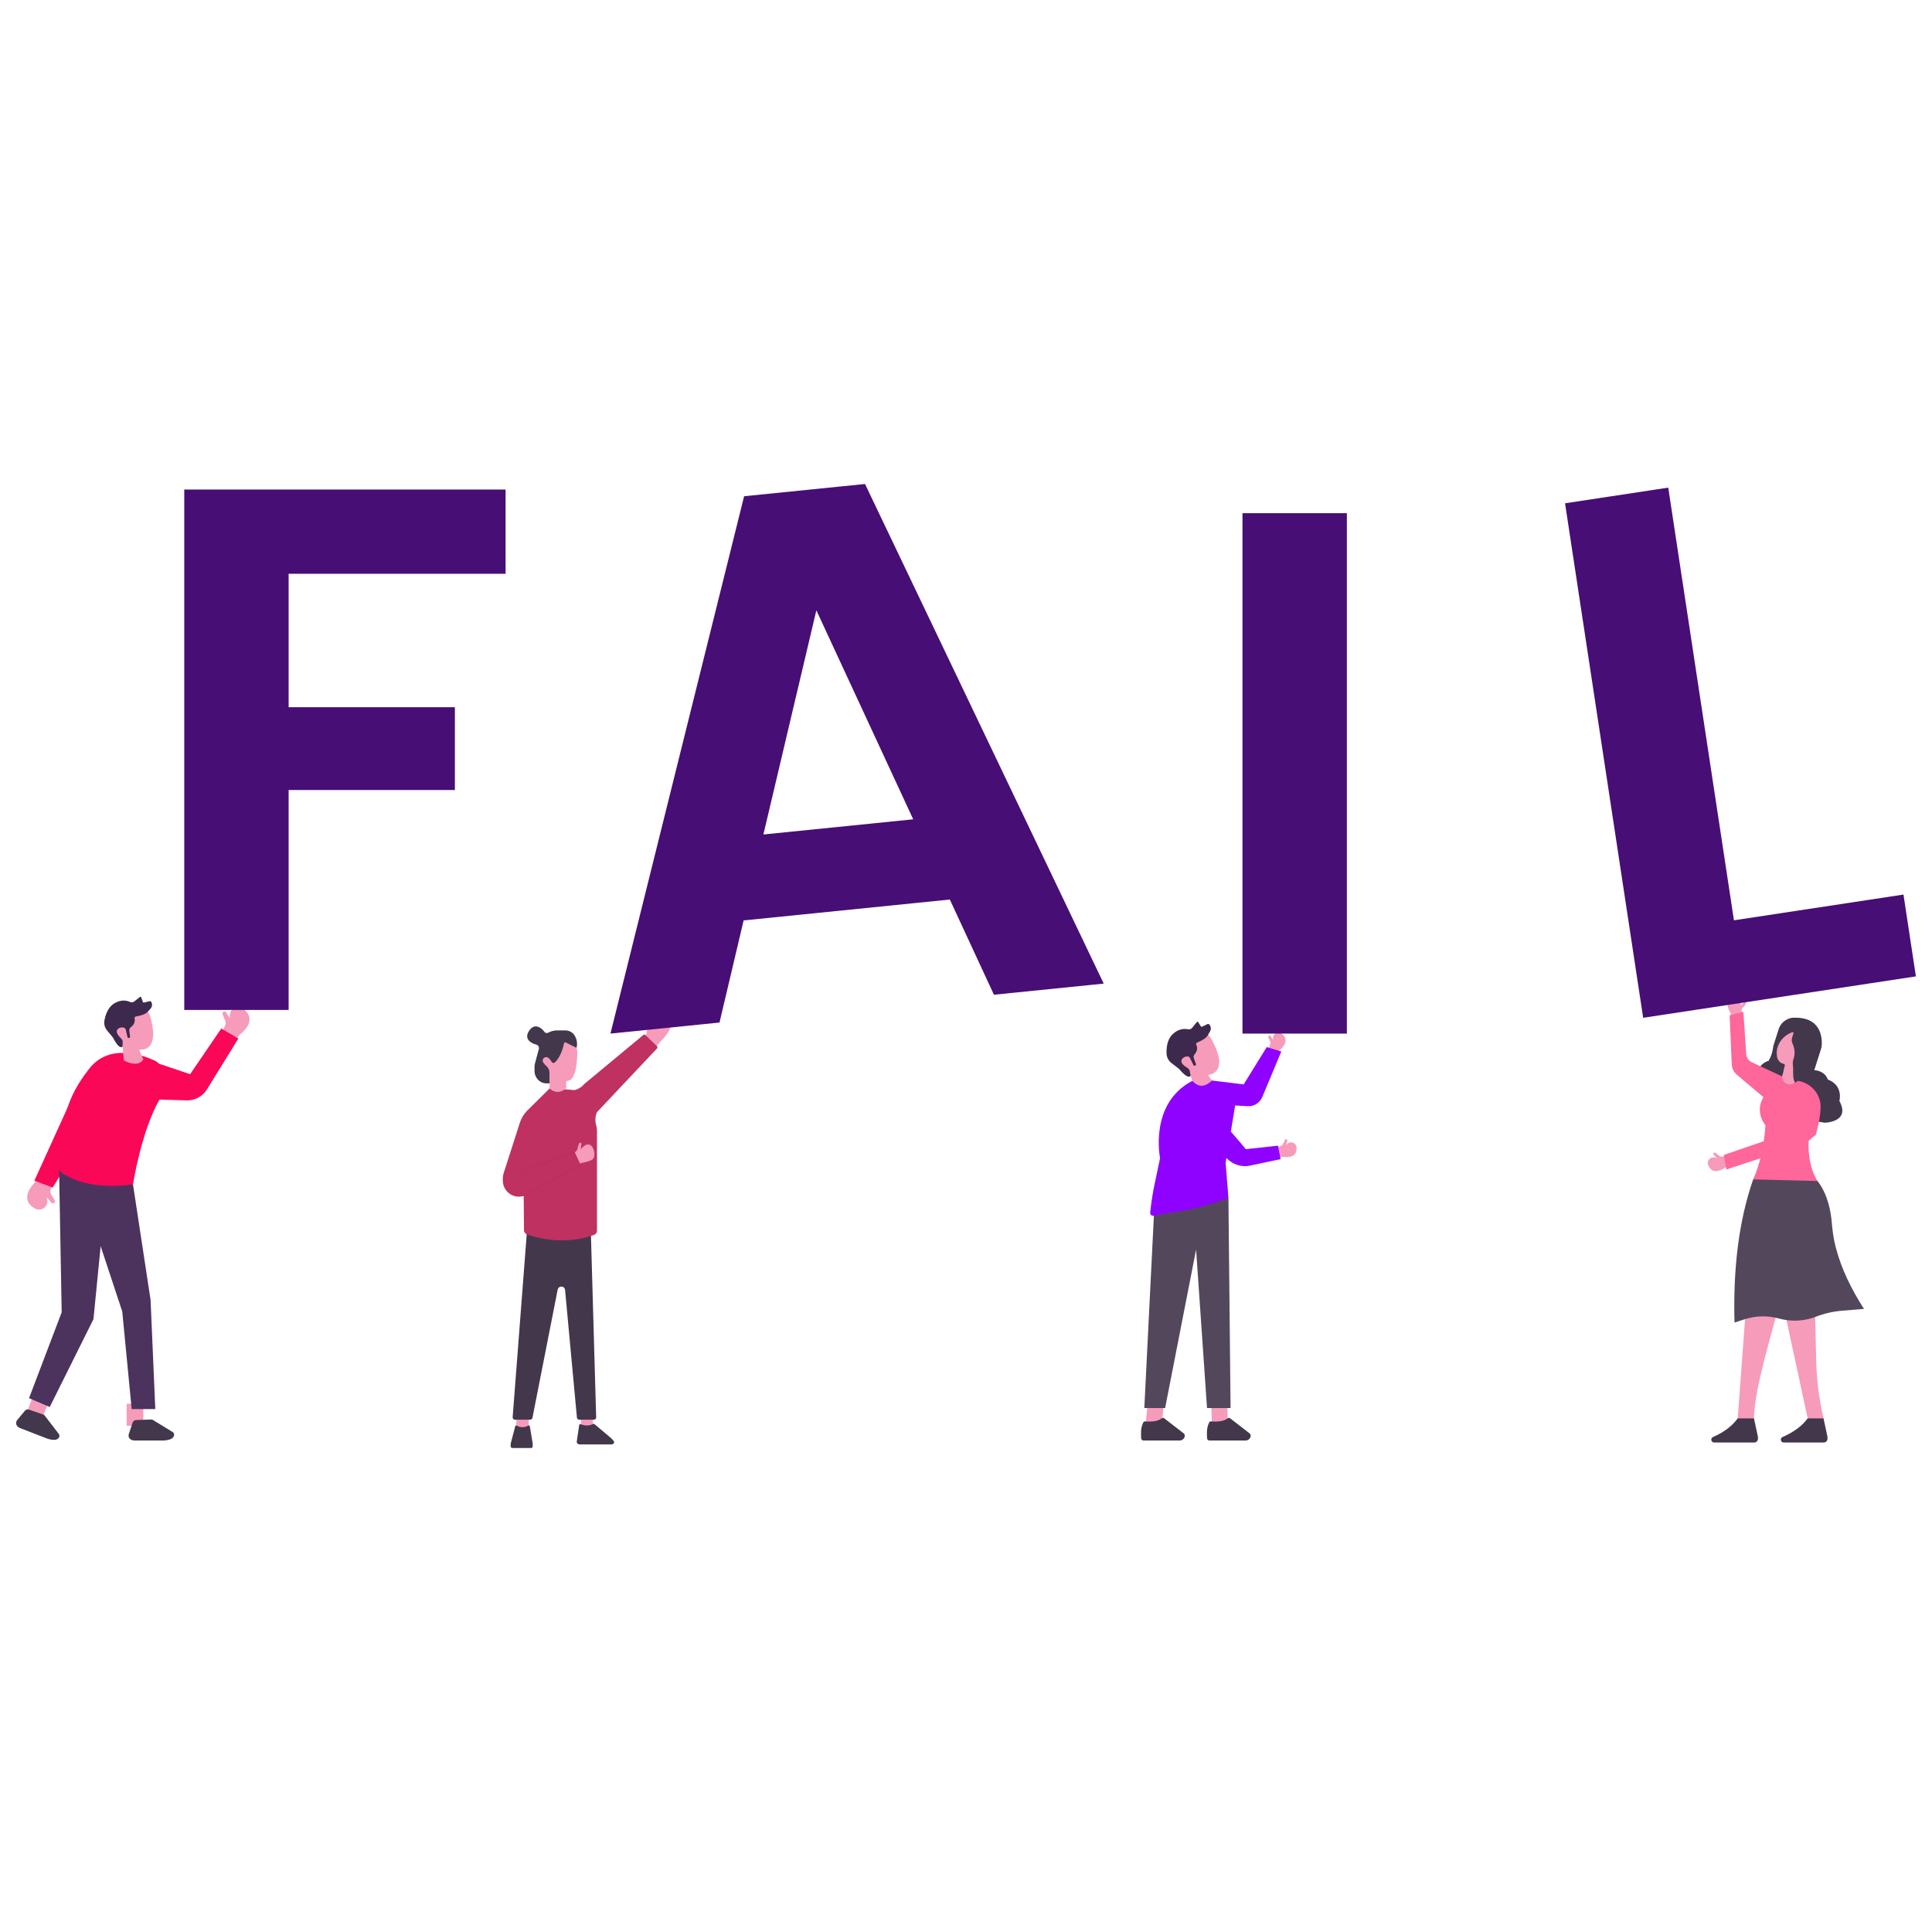 <svg xmlns="http://www.w3.org/2000/svg" enable-background="new 0 0 3000 3000" viewBox="0 0 3000 3000" id="Fail"><path fill="#f79bba" d="M345.03 1603.35l21.33 11.06 6.22-8.25c0 0 29.87-21.12 5.1-39.78-9.65-7.27-23.25 1.46-20.51 13.23.04.16.08.33.12.5.1.41-.44.65-.67.29l-5.44-8.42c-.93-1.43-2.82-1.87-4.28-.99l0 0c-1.34.81-1.89 2.48-1.29 3.92l4.06 9.76c.91 2.18.93 4.63.06 6.83L345.03 1603.35zM81.7 1835.57l-22.61-8.15-5.08 9c0 0-26.82 24.88.19 40.1 10.52 5.93 22.86-4.52 18.59-15.82-.06-.16-.12-.32-.19-.48-.15-.39.35-.7.62-.38l6.51 7.63c1.11 1.3 3.05 1.48 4.38.42l0 0c1.22-.98 1.55-2.71.76-4.06l-5.32-9.14c-1.19-2.04-1.53-4.47-.96-6.76L81.7 1835.57z" class="colorf7c19b svgShape"></path><polygon fill="#fb0758" points="109.04 1710.8 53.39 1833.32 81.76 1844.06 134.39 1759.26" class="colorfb6107 svgShape"></polygon><path fill="#fb0758" d="M163.13,1872.34l43.35-33.34c0,0,13.23-83.56,41.24-131.58l42.22,1.22c12.19,0.35,23.71-5.56,30.54-15.67
							l49.64-80.32l-26.54-15.55l-48.33,70.9l-48.4-16.33c-2.1-2.11-4.52-3.81-7.22-5.06c-15.53-7.22-69.46-28.11-101.17,13
							c-33.34,42.3-44.18,78.19-46.68,158.05l0,0L163.13,1872.34z" class="colorfb6107 svgShape"></path><rect width="34.18" height="25.81" x="41.7" y="2171.49" fill="#f79bba" transform="rotate(-69.218 58.787 2184.481)" class="colorf7c19b svgShape"></rect><path fill="#43374c" d="M38.95,2190.31l-12.09,14.5c-1.01,1.21-1.63,2.6-1.81,4.04l0,0c-0.44,3.62,2.01,7.07,6.17,8.68l41.5,16.09
						c3.55,1.38,7.45,2.13,11.43,2.2l0,0c4.37,0.08,8.03-2.62,8.17-6.02l0,0c0.06-1.39-0.48-2.74-1.53-3.85l-21.42-27.94
						c-0.51-0.67-1.28-1.2-2.19-1.51l-22.11-7.63C42.87,2188.11,40.27,2188.73,38.95,2190.31z" class="color37424c svgShape"></path><rect width="25.81" height="34.18" x="209.63" y="2178.39" fill="#f79bba" transform="translate(-12.942 1.35)" class="colorf7c19b svgShape"></rect><path fill="#43374c" d="M206.11,2208.59l-6.05,17.88c-0.51,1.5-0.59,3.01-0.23,4.42l0,0c0.9,3.54,4.42,5.87,8.88,5.88l44.51,0.06
						c3.81,0,7.72-0.7,11.45-2.07l0,0c4.1-1.5,6.54-5.33,5.46-8.56l0,0c-0.44-1.31-1.44-2.38-2.82-3.04l-30.05-18.35
						c-0.72-0.44-1.62-0.65-2.59-0.62l-23.38,0.85C208.97,2205.13,206.77,2206.64,206.11,2208.59z" class="color37424c svgShape"></path><path fill="#4b335e" d="M77.24,2184.79l67.89-136.39l11.17-113.31l33.51,101.31l14.66,151.6h36.68l-7.34-169.61L206.48,1839
						c0,0-71.35,13.34-114.7-21.34l4,220.07L45.09,2171.1L77.24,2184.79z" class="color334d5e svgShape"></path><path fill="#f79bba" d="M217.54,1629.84c-0.75-0.05-1.28,0.72-0.98,1.4l5.51,12.47c0.3,0.65,0.54,1.14,0.25,1.64
							c-0.82,1.3-1.73,2.36-2.75,3.22c-4.41,3.74-10.5,3.66-15.81,2.46c-5.46-1.21-10.05-3.62-11.12-4.32
							c-0.19-0.12-0.3-0.32-0.33-0.54l-1.91-20.47c-0.03-0.32-0.23-0.6-0.51-0.76c-13.38-7.84-13.64-26.41-13.64-26.41
							c1.8-40.75,31.89-36.52,46.47-32.04c4.87,1.5,8.66,5.36,10.1,10.25C248.05,1628.59,224.22,1630.33,217.54,1629.84z" class="colorf7c19b svgShape"></path><path fill="#3e294e" d="M195.08,1598.22l2.9,12.12c0.34,1.4,1.99,2.01,3.16,1.16l0,0c0.59-0.43,0.9-1.15,0.81-1.88l-1.15-9.16
							c-0.25-2.02,0.61-4.01,2.23-5.24c3.09-2.35,7.56-7.05,5.89-13.7c-0.36-1.43,0.58-2.87,2.04-3.1c5.07-0.8,15.1-2.95,18.74-7.73
							c0.67-0.88,1.42-1.7,2.23-2.44c2.29-2.09,6.15-6.76,2.95-12.43c-0.53-0.94-1.62-1.42-2.67-1.16l-8.84,2.12
							c-0.61,0.15-1.24-0.19-1.46-0.79l-2.66-7.37c-0.29-0.8-1.27-1.08-1.93-0.55l-8.79,6.94c-1.91,1.51-4.5,1.81-6.71,0.79
							c-4.59-2.11-13.59-4.4-24.52,2.33c-9.72,5.99-13.6,17.94-15.15,26.37c-1.02,5.53,0.49,11.22,4.08,15.56l8.39,10.15
							c0.31,0.38,0.59,0.77,0.84,1.19c1.9,3.15,8.87,17.79,14.61,13.99c0.16-0.1,0.23-0.3,0.18-0.49l0.25-8.01
							c-0.43-1.78-1.36-3.41-2.7-4.66c-3.6-3.38-10.22-10.86-3.67-15.25c2.19-1.46,4.91-1.96,7.47-1.36
							C193.19,1595.98,194.72,1596.72,195.08,1598.22z" class="color29354e svgShape"></path><path fill="#f79bba" d="M1000.08,1611.83l0.58-0.71c2.41-2.97,3.74-6.67,3.78-10.5l0.15-15.48c0.01-1.36,1.01-2.51,2.35-2.71l0,0
					c1.5-0.23,2.91,0.79,3.16,2.29l1.93,11.77c0.09,0.55,0.86,0.59,1.01,0.05c1.68-6.24,7.14-21.81,18.95-18.01
					c14.68,4.72,10.6,18.69,2.51,28.67c-8.09,9.98-16.39,18.34-16.39,18.34L1000.08,1611.83z" class="colorf7c19b svgShape"></path><rect width="19.16" height="23.14" x="801.81" y="2194.71" fill="#f79bba" class="colorf7c19b svgShape"></rect><rect width="18.68" height="23.02" x="902.12" y="2194.77" fill="#f79bba" class="colorf7c19b svgShape"></rect><path fill="#43374c" d="M901.86 2211.55c3.64 1.48 11.34 3.64 19.04-.36.69-.36 1.6-.29 2.18.19l24.2 20.31c2.18 1.83 4.1 3.84 5.72 6.01l0 0c.77 1.03.81 2.3.11 3.36l0 0c-.73 1.1-2.16 1.79-3.71 1.79h-49.16c-1.52 0-2.94-.59-3.83-1.58l0 0c-.69-.77-1-1.73-.86-2.67l3.84-25.97C899.54 2211.67 900.8 2211.12 901.86 2211.55zM818.02 1914.99h99.51l8.19 285.94c0 1.98-1.6 3.58-3.58 3.58h-22.73c-1.83 0-3.37-1.38-3.56-3.21l-18.42-198.35c-.31-2.95-2.8-5.2-5.77-5.2l0 0c-2.75 0-5.12 1.93-5.68 4.63l-39.19 199.25c-.34 1.67-1.81 2.87-3.52 2.87h-23.63c-2.11 0-3.77-1.81-3.58-3.92L818.02 1914.99z" class="color37424c svgShape"></path><path fill="#bf3160" d="M818.33,1916.78c14,5.01,57.71,17.68,103.99,0.81c2.8-1.02,4.68-3.67,4.68-6.65v-154.93
					c0-2.72-0.36-5.42-1.07-8.04l-0.3-1.12c-1.78-6.57-1.33-13.54,1.27-19.82l93.8-99.48c0.66-1.59-0.11-3.41-1.71-4.04l-17.35-16.8
					c-1.44-0.58-3.09,0.01-3.84,1.37l-91.1,75.59c-2,3.62-11.01,8.95-15.15,8.95l-36.67-2.98c-0.58,0-1.14,0.23-1.56,0.64
					l-34.83,34.4c-5.17,5.3-9.04,11.72-11.3,18.77l-25.22,78.57c-0.79,2.46-1.19,5.03-1.19,7.62v3.56c0,15.2,13.5,26.98,28.52,24.68
					c1.24-0.19,2.54-0.42,3.9-0.69l0.44,52.98C813.67,1913.15,815.54,1915.78,818.33,1916.78z" class="colorbf6f31 svgShape"></path><path fill="#f79bba" d="M854.27 1690.84c2.96 2.64 12.36 9.26 24.1-.26.52-.42.82-1.05.82-1.71v-8.12c0-1.5 1.23-2.66 2.73-2.67 4.6-.06 13.52-5.14 14.61-43.12.16-5.57-1.85-10.99-5.67-15.04-10.12-10.75-31.63-26.29-49.04 10.6 0 0-6.91 20.04 5.99 31.48 3.62 3.21 5.76 7.76 5.7 12.6l-.19 14.08C853.3 1689.49 853.65 1690.28 854.27 1690.84zM892.25 1789.19l1.25-.63c1.25-.63 2.18-1.74 2.59-3.07l2.91-9.62c.36-1.18 1.69-1.75 2.79-1.2l0 0c.78.39 1.22 1.25 1.07 2.11l-1.13 6.48c-.08.49.53.77.84.39 2.38-2.87 8.03-8.57 13.49-5.97 7.17 3.42 9.42 19.05 3.74 22.79-4.73 3.12-12.42 4.53-14.86 4.92-.52.08-1.04.22-1.54.4l-2.96 1.11L892.25 1789.19z" class="colorf7c19b svgShape"></path><polyline fill="#bf3160" points="800.2 1822.86 891.53 1788.35 900.84 1808.57 813.21 1857.21" class="colorbf6f31 svgShape"></polyline><path fill="#b22856" d="M813.21,1857.5c-0.1,0-0.2-0.05-0.26-0.15c-0.08-0.14-0.03-0.32,0.11-0.4l87.4-48.5l-9.08-19.73
						l-91.07,34.41c-0.15,0.05-0.32-0.02-0.38-0.17s0.02-0.32,0.17-0.38l91.32-34.51c0.14-0.05,0.3,0.01,0.37,0.15l9.31,20.23
						c0.06,0.14,0.01,0.3-0.12,0.38l-87.63,48.63C813.3,1857.49,813.25,1857.5,813.21,1857.5z" class="colorb26028 svgShape"></path><path fill="#43374c" d="M853.39 1682.26h-4.64c-5.17 0-10.11-2.16-13.61-5.97l0 0c-3.31-3.59-5.14-8.3-5.14-13.18v-6.63c0-1.71.22-3.41.67-5.06l6.06-22.54c.82-3.04-1.05-6.13-4.12-6.86-7.12-1.7-20.07-8.2-10.75-21.84 8.36-12.21 18.89-4.38 23.54 2.12 1.3 1.81 3.76 2.36 5.72 1.29l0 0c4.39-2.38 9.31-3.62 14.3-3.62h12.32c6.25 0 12.08 3.34 15.07 8.83 2.43 4.46 4.17 10.43 2.62 17.49-.09.4-.54.61-.91.43l-16.24-8.05c-1.01-.47-2.18.12-2.4 1.21-1.16 5.71-5.08 21.39-14.32 29.85-1.54 1.41-4 .98-5.02-.84-1.18-2.13-2.98-4.76-5.27-6.4-4.81-3.43-10.89 2.22-7.81 7.26 1.02 1.66 2.65 3.6 5.19 5.82 2.71 2.38 4.36 5.74 4.54 9.34L853.39 1682.26zM802.31 2213.65c2.96 1.8 9.73 4.61 18.29-.09.86-.47 1.94.05 2.1 1.02l4.43 26.61c.02.14.03.27.03.41v4.34c0 1.39-1.12 2.51-2.51 2.51h-29.16c-1.39 0-2.51-1.12-2.51-2.51v-3.9c0-.22.03-.43.08-.64l7.09-26.9C800.41 2213.57 801.48 2213.15 802.31 2213.65z" class="color37424c svgShape"></path><g fill="#000000" class="color000000 svgShape"><path fill="#f79bba" d="M1969.51,1628.97l13.77,6.75l3.85-5.35c0,0,18.75-13.9,2.69-25.45c-6.26-4.5-14.81,1.27-12.9,8.73
					c0.03,0.11,0.05,0.21,0.08,0.32c0.07,0.26-0.27,0.42-0.42,0.2l-3.59-5.3c-0.61-0.9-1.83-1.15-2.75-0.57l0,0
					c-0.84,0.53-1.17,1.61-0.77,2.52l2.73,6.17c0.61,1.38,0.66,2.94,0.13,4.36L1969.51,1628.97z" class="colorf7c19b svgShape"></path><polygon fill="#f79bba" points="1807.49 2178.61 1803.6 2213.45 1779.02 2210.88 1782.33 2177.37" class="colorf7c19b svgShape"></polygon><path fill="#43374c" d="M1772.01,2233.36c0.08,1.94,1.68,3.47,3.62,3.47l56.24-0.02c4.37,0,7.9-3.54,7.9-7.91l0,0
						c0-0.77-0.79-2.42-1.39-2.9l-30.84-23.87c-1.07-0.87-2.47-0.49-3.58,0.34c-6.88,5.13-16.51,5.22-26.25,4.71
						c-0.97-0.05-1.87,0.48-2.3,1.35C1770.91,2217.51,1771.69,2225.82,1772.01,2233.36z" class="color37424c svgShape"></path><polygon fill="#f79bba" points="1905.74 2175.06 1906.5 2213.95 1881.9 2214.29 1880.75 2176.94" class="colorf7c19b svgShape"></polygon><path fill="#43374c" d="M1874.34,2233.36c0.08,1.94,1.68,3.47,3.62,3.47l56.24-0.02c4.37,0,7.91-3.54,7.9-7.91l0,0
						c0-0.77-0.79-2.42-1.39-2.9l-30.84-23.87c-1.07-0.87-2.47-0.49-3.58,0.34c-6.94,5.18-16.67,5.22-26.49,4.7
						c-0.82-0.04-1.58,0.41-1.95,1.13C1873.23,2217.37,1874.01,2225.76,1874.34,2233.36z" class="color37424c svgShape"></path><path fill="#f79bba" d="M1981.66 1782.07l4.08 14.78 6.56-.67c0 0 22.85 4.8 20.82-14.88-.79-7.67-10.78-10.24-15.09-3.85-.06.09-.12.18-.18.27-.15.22-.49.08-.43-.18l1.58-6.2c.27-1.06-.35-2.13-1.4-2.43l0 0c-.96-.28-1.98.19-2.39 1.1l-2.8 6.14c-.63 1.37-1.76 2.45-3.17 2.99L1981.66 1782.07zM1877.19 1668.88c-.76.12-1.12 1.01-.66 1.63l8.36 11.24c.45.58.8 1.02.62 1.59-.52 1.49-1.2 2.76-2.03 3.85-3.57 4.75-9.68 6.06-15.28 6.06-5.74.02-10.89-1.34-12.13-1.8-.22-.08-.37-.25-.46-.46l-6.57-20.07c-.11-.31-.36-.55-.68-.64-15.19-4.81-19.68-23.36-19.68-23.36-7.47-41.23 23.65-43.84 39.27-42.67 5.22.39 9.9 3.4 12.45 7.97C1907.48 1660.69 1883.99 1667.85 1877.19 1668.88z" class="colorf7c19b svgShape"></path><path fill="#3e294e" d="M1847.5,1642.31l5.67,11.48c0.66,1.33,2.45,1.56,3.43,0.44l0,0c0.49-0.57,0.64-1.36,0.39-2.07l-3.23-8.91
						c-0.71-1.97-0.3-4.15,1.05-5.76c2.56-3.06,5.97-8.78,2.79-15.06c-0.68-1.35-0.07-3.01,1.34-3.57
						c4.9-1.96,14.46-6.39,17.02-12.01c0.47-1.03,1.03-2.02,1.68-2.96c1.82-2.61,4.62-8.17,0.13-13.12
						c-0.75-0.82-1.95-1.05-2.94-0.56l-8.37,4.13c-0.58,0.29-1.29,0.09-1.64-0.46l-4.34-6.78c-0.47-0.73-1.52-0.79-2.06-0.11
						l-7.23,8.95c-1.57,1.95-4.1,2.84-6.55,2.32c-5.08-1.07-14.62-1.32-24.04,7.91c-8.37,8.21-9.54,21.07-9.18,29.87
						c0.24,5.77,3.05,11.13,7.62,14.66l10.71,8.26c0.4,0.31,0.77,0.64,1.12,1c2.62,2.73,12.93,15.81,17.82,10.7
						c0.13-0.14,0.16-0.35,0.07-0.53l-1.57-8.08c-0.83-1.69-2.14-3.1-3.77-4.06c-4.38-2.56-12.71-8.56-7.14-14.45
						c1.86-1.96,4.48-3.08,7.18-3.06C1845.09,1640.5,1846.8,1640.89,1847.5,1642.31z" class="color29354e svgShape"></path><polygon fill="#53485b" points="1907.51 1859.94 1910.81 2186.37 1874.25 2186.37 1857.29 1940.36 1809.22 2186.37 1776.89 2186.37 1792.44 1874 1857.29 1843.39" class="color48495b svgShape"></polygon><path fill="#8f02ff" d="M1792.83,1838.88l8.53-40.45c0,0-17.4-83.98,49.04-119.56c0.32-0.17,0.79-0.32,1.11-0.46
						c0.06,0.06,0.12,0.12,0.18,0.17c3.18,3.23,6.09,5.44,9.29,6.49c4.92,1.78,10.02,0.9,15.71-3.03c1.72-1.08,3.5-2.54,5.33-4.23
						l49.16,6.03l35.78-57.9l22.67,6.79l-29.55,70.72c-3.85,9.18-13.08,14.92-23.02,14.28l-19.09-1.19l-6.73,40.56
						c13.23,15.04,23.19,27.33,23.19,27.33l49.97-5.45l4.14,20.92l-50.67,10.69c-12.15,1.37-24.24-3-32.72-11.8l-0.7-0.73
						l-1.25,7.61l4.31,54.26l0,0c-23.26,9.34-47.46,16.17-72.17,20.38l-44.05,7.5c-2.92,0.5-5.55-1.92-5.26-4.87
						C1787.49,1868.16,1789.76,1853.44,1792.83,1838.88z" class="color2b91cc svgShape"></path></g><g fill="#000000" class="color000000 svgShape"><path fill="#f79bba" d="M2704.46 1577.12l-15.76 1.71-1.86-6.56c0 0-13.33-20.13 6.36-25.69 7.67-2.17 13.96 6.45 9.46 13.04-.06.09-.13.18-.19.28-.16.23.12.5.34.34l5.36-3.88c.91-.66 2.18-.48 2.87.41l0 0c.63.82.57 1.98-.14 2.72l-4.83 5.03c-1.08 1.13-1.68 2.63-1.67 4.19L2704.46 1577.12zM2681.98 1795.19l2.89 15.59-6.4 2.35c0 0-19.07 14.81-26.1-4.41-2.74-7.49 5.39-14.4 12.29-10.41.1.06.19.11.29.17.24.14.49-.15.31-.36l-4.27-5.05c-.73-.86-.64-2.14.2-2.9l0 0c.77-.69 1.93-.72 2.72-.06l5.38 4.44c1.2.99 2.75 1.48 4.3 1.35L2681.98 1795.19z" class="colorf7c19b svgShape"></path><path fill="#43374c" d="M2746.45,1647.1c0,0-25,6.3-14.15,34.29l46.55,32.54l34.34,25.93l19.78,3.5c0,0,41.26-0.43,23.25-33.76
							c0,0,6.66-24.12-18.03-33.29c0,0-3.04-12.9-20.86-14.6" class="color37424c svgShape"></path><path fill="#f79bba" d="M2770.72,1657.14c-1.04,3.28-2.06,12.32-4.37,15.43c-1.21,1.62-0.97,3.89,0.53,5.24
							c4.07,3.65,7.1,7.98,19.14,7.59c2.07-0.07,3.75-1.69,3.84-3.76c0.3-7.19,6.14-26.8,9.94-31.82c0,0,32.02-50.83-18.58-49.3
							c-0.89,0.03-2.32,0.29-3.17,0.57l-4.65,1.51c-3.95,1.28-7.14,4.24-8.69,8.09c-4.67,11.56-12.34,35.84,3,40.75
							C2770.13,1652.19,2771.48,1654.73,2770.72,1657.14z" class="colorf7c19b svgShape"></path><path fill="#43374c" d="M2770.95,1656.4l0.52-1.98c0.28-1.09-0.46-2.08-1.56-2.34c-3.41-0.82-10.83-3.49-11.03-15.91
							c-0.25-14.92,9.76-28.1,23.79-33.17l0.81-0.29c0.54-0.2,1.2,0.06,1.36,0.62c0.78,2.72-4.71,9.64-1.8,16.06
							c3.44,7.59,4.79,15.95,2.26,23.89l-0.39,1.22c-1.11,3.49-1.41,7.11-0.78,10.67c1.27,7.21-3.18,28.62,10.08,30.13
							c4.18,0.48,23.12-13.16,22.71-17.35l0,0c-0.26-2.69,0.03-5.41,0.85-7.98l9.81-30.82c0.69-2.16,1.13-4.38,1.26-6.64
							c0.66-11.64-1.33-45.1-46.42-42.05c0,0-15.53,1.91-20.69,18.12l-7.81,24.53c-0.3,0.95-0.52,1.92-0.64,2.91
							c-0.42,3.49-1.95,13.04-6.51,20.05c-0.2,0.31-0.32,0.67-0.33,1.04l0,0" class="color37424c svgShape"></path><path fill="#f79bba" d="M2711.68 2022.22l-14.39 193.96h26.9c-4.92-36.77 16.97-111.23 36.29-182.07L2711.68 2022.22zM2770.5 2033.48l39.32 182.19 22-12-2.05-9.55c-5.71-26.53-8.91-53.53-9.55-80.66l-2.16-91.24L2770.5 2033.48z" class="colorf7c19b svgShape"></path><path fill="#ff6699" d="M2819.72,1761.72l-11.26,9.59c-2.09,40.46,13.77,62.57,13.77,62.57l-34.2,24.61l-65.7-27.11
									c11.23-25.19,16.96-53.49,19.08-83.84c-17.83-23.78-3.02-43.8-3.02-43.8l-41.06-34.63c-5.03-4.25-8.06-10.41-8.33-16.99
									l-3.17-75.61l21.27-5.42l4.4,65.62c0.37,5.58,3.76,10.51,8.83,12.86l46.68,21.74c3.97,23.98,24.77,6.98,24.77,6.98l0,0
									c20.2,3.23,35.7,20.57,35.25,41.02C2826.78,1730.16,2824.74,1744.03,2819.72,1761.72z" class="colorfa5669 svgShape"></path><path fill="#53485b" d="M2722.32,1831.38c-22.88,65.62-31.22,140.57-28.99,222.33l15.01-4.95c17.42-5.75,36.14-6.25,53.84-1.43
									l0.63,0.17c18.82,5.12,38.78,4.09,56.97-2.93l0,0c12.97-5,26.58-8.13,40.43-9.28l34.18-2.85
									c-18.98-29.65-35-61.09-44.14-96.74c-3.24-12.66-4.88-25.61-6-38.63c-1.3-15.13-5.9-42.73-22.02-63.18L2722.32,1831.38z" class="color48495b svgShape"></path><polygon fill="#ff6699" points="2745.89 1769.65 2676.64 1793.43 2680.82 1815.95 2750.89 1792.8" class="colorfa5669 svgShape"></polygon><path fill="#43374c" d="M2807.33 2202.51h24.24l6.01 27.92c.1.43.15.88.15 1.32v2.38c0 3.2-2.6 5.8-5.8 5.8h-62.16c-1.64 0-3.15-.89-3.95-2.33l0 0c-1.09-1.98-.54-4.47 1.29-5.8 16.33-7.12 30.16-16.32 39.65-29.09C2806.93 2202.57 2807.13 2202.51 2807.33 2202.51zM2698.31 2202.51h25.26l6.01 27.92c.1.43.15.88.15 1.32v2.38c0 3.2-2.6 5.8-5.8 5.8h-62.16c-1.64 0-3.15-.89-3.95-2.33l0 0c-1.09-1.98-.54-4.47 1.29-5.8C2675.52 2224.63 2688.81 2215.38 2698.31 2202.51z" class="color37424c svgShape"></path></g><g fill="#000000" class="color000000 svgShape"><path fill="#470e75" d="M785.07 760.14v130.83H448.19v207.22h258.15v128.51H448.19v341.51H286.12V760.14H785.07zM1474.89 1396.79l-320.19 32.44-37.47 158.56-169.31 17.15 207.53-834.38 187.74-19.02 370.67 775.8-170.47 17.27L1474.89 1396.79zM1418.05 1272.23L1267.64 947.7l-82.24 348.09L1418.05 1272.23zM2091.41 796.88v808.06h-162.08V796.88H2091.41zM2692.46 1429.05l263.25-39.97 19.29 127.05-423.49 64.3-121.31-798.9 160.24-24.33L2692.46 1429.05z" class="color0e4275 svgShape"></path></g></svg>